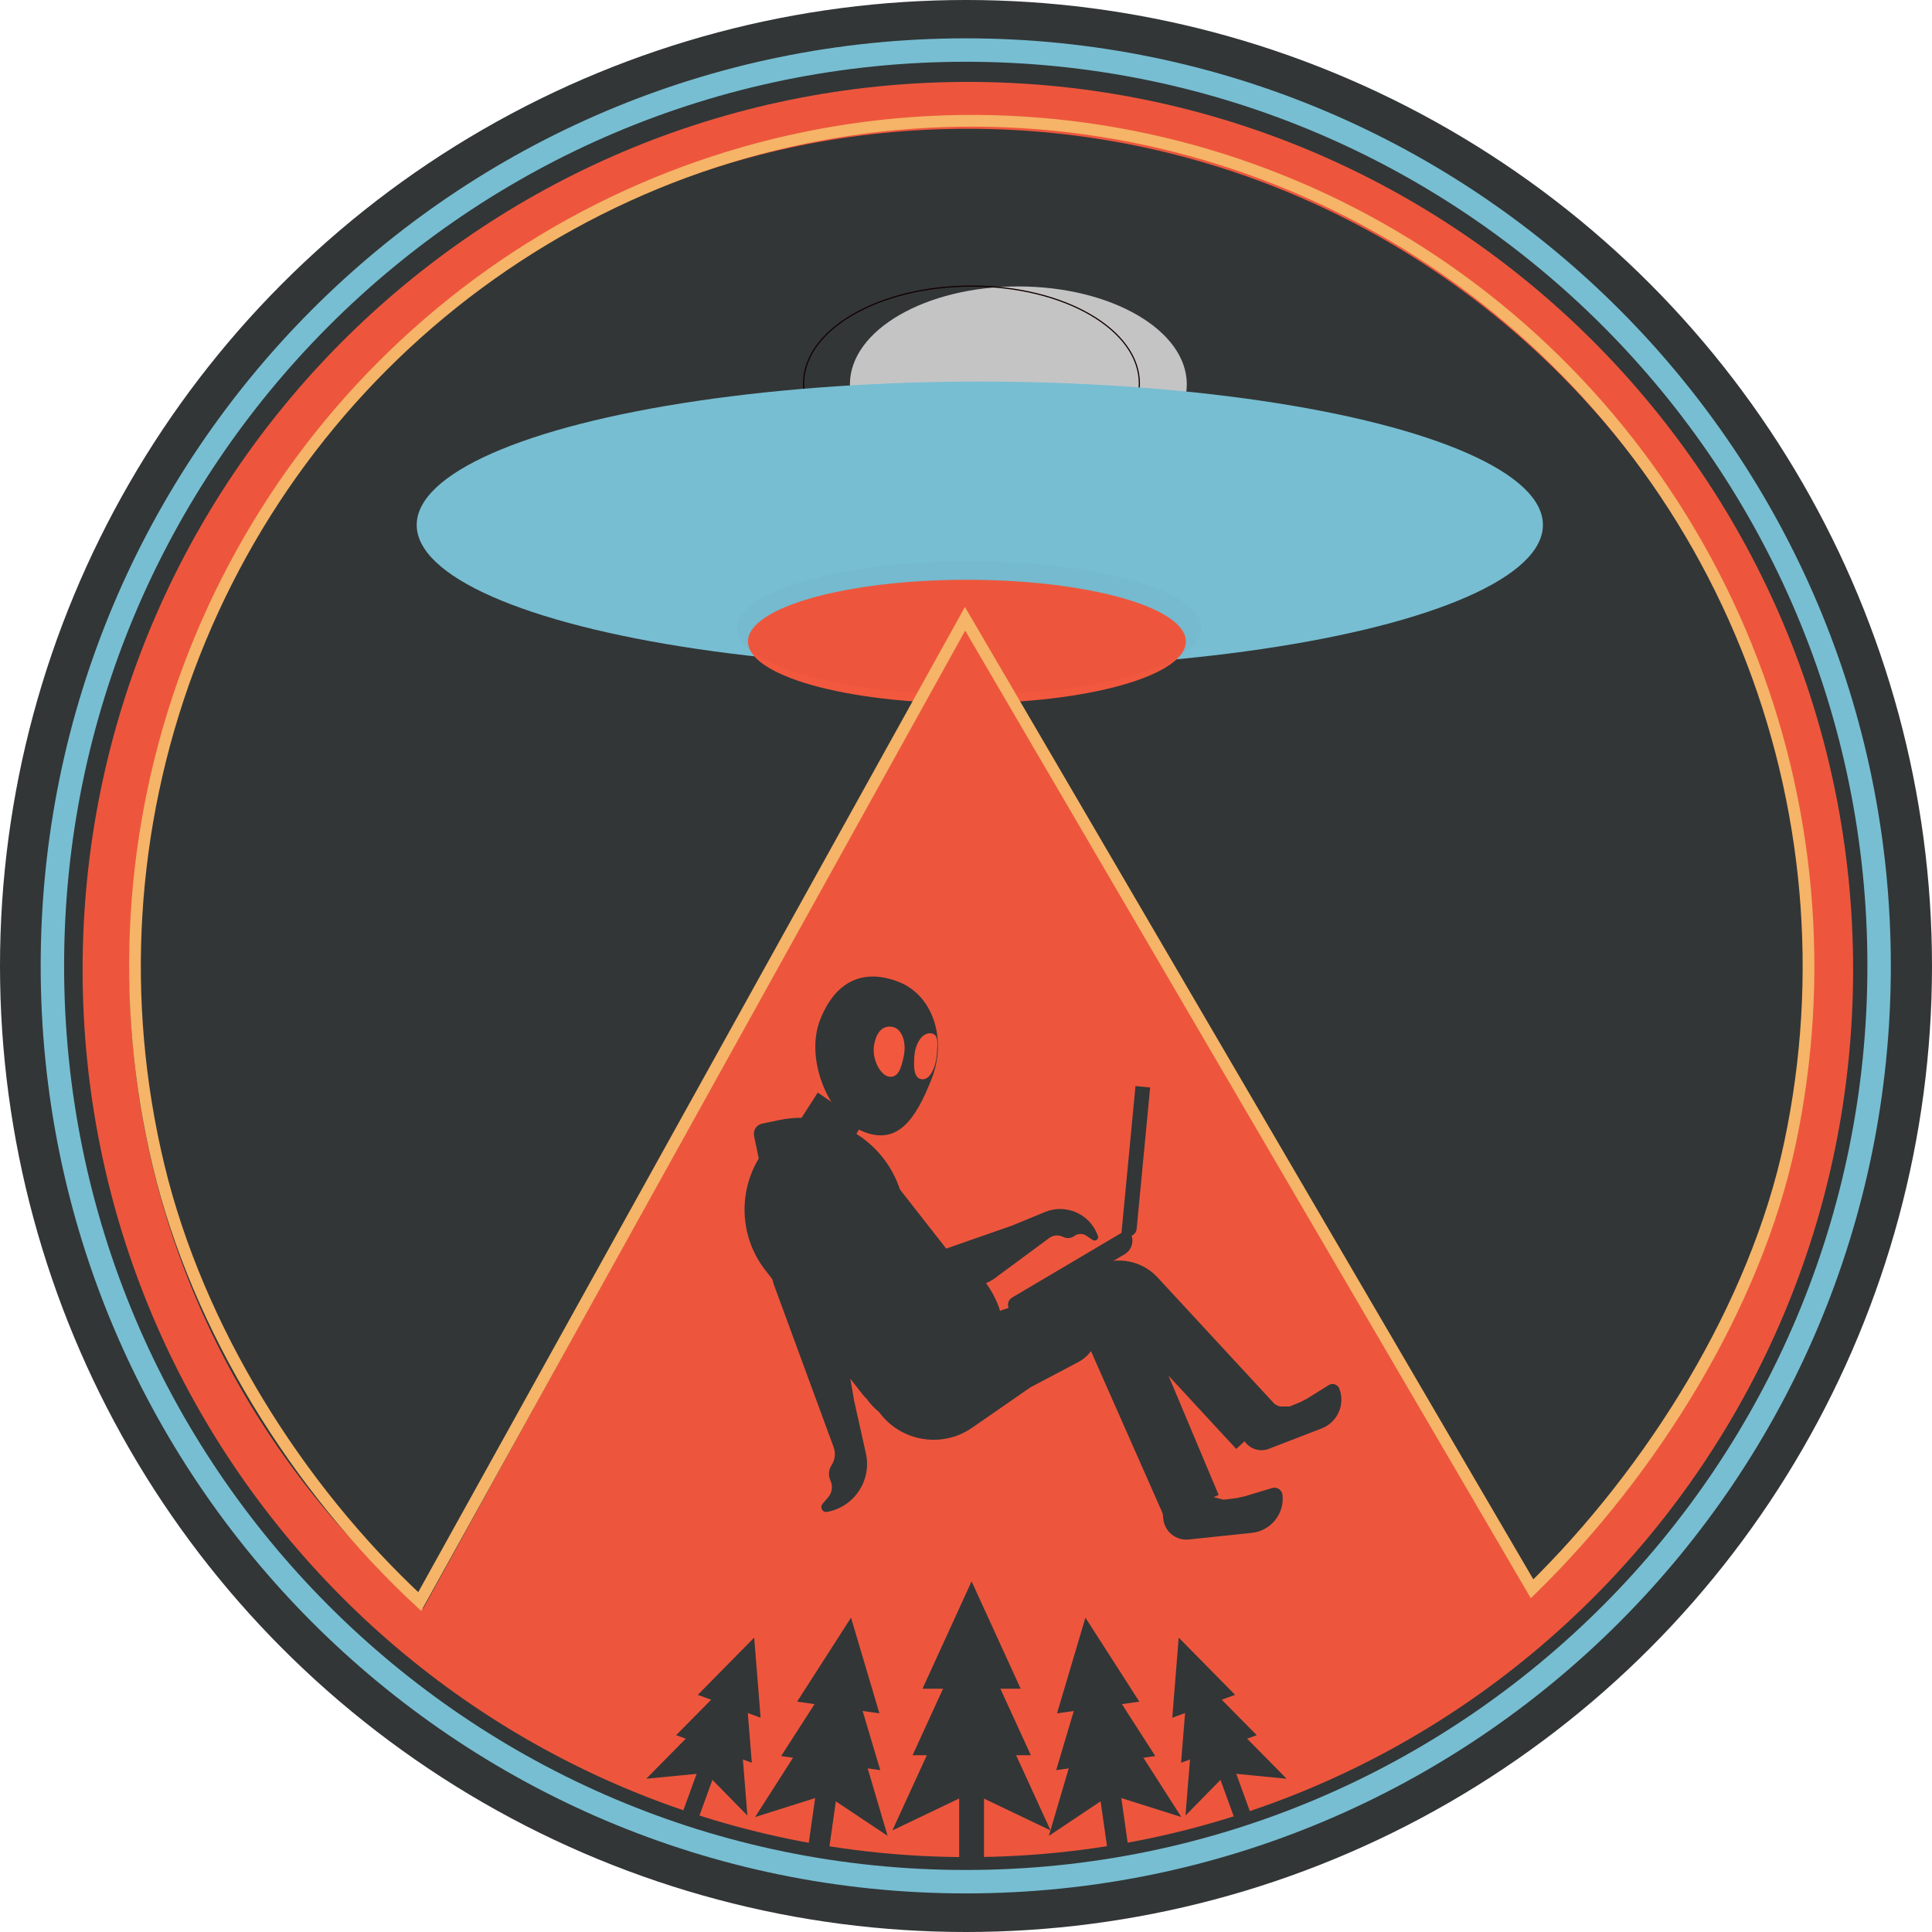<svg width="2858" height="2858" viewBox="0 0 2858 2858" fill="none" xmlns="http://www.w3.org/2000/svg">
<circle cx="1429" cy="1429" r="1429" fill="#323637"/>
<g filter="url(#filter0_i_102_2)">
<ellipse cx="1437.13" cy="567.218" rx="249.19" ry="144.87" fill="#C4C4C4"/>
</g>
<path d="M1685.45 567.218C1685.45 606.785 1657.86 642.768 1612.9 668.907C1567.96 695.034 1505.82 711.221 1437.13 711.221C1368.44 711.221 1306.3 695.034 1261.36 668.907C1216.4 642.768 1188.8 606.785 1188.8 567.218C1188.8 527.651 1216.4 491.668 1261.36 465.528C1306.3 439.402 1368.44 423.214 1437.13 423.214C1505.82 423.214 1567.96 439.402 1612.9 465.528C1657.86 491.668 1685.45 527.651 1685.45 567.218Z" stroke="#120000" stroke-width="1.733"/>
<g filter="url(#filter1_i_102_2)">
<ellipse cx="1428.64" cy="776.552" rx="833.003" ry="212.106" fill="#77BED2"/>
</g>
<g filter="url(#filter2_i_102_2)">
<ellipse cx="1428.64" cy="931.644" rx="323.878" ry="91.324" fill="#F2583E"/>
</g>
<g filter="url(#filter3_i_102_2)">
<path d="M1775.39 911.72C1775.39 966.272 1621.62 1010.5 1431.93 1010.5C1242.24 1010.5 1088.47 966.272 1088.47 911.72C1088.47 857.168 1242.24 812.945 1431.93 812.945C1621.62 812.945 1775.39 857.168 1775.39 911.72Z" fill="black" fill-opacity="0.02"/>
</g>
<path d="M2706.65 1434.19C2706.65 2140.29 2135.77 2712.54 1431.76 2712.54C727.74 2712.54 156.866 2140.29 156.866 1434.19C156.866 728.083 727.74 155.83 1431.76 155.83C2135.77 155.83 2706.65 728.083 2706.65 1434.19Z" stroke="#ED563D" stroke-width="69.316"/>
<path d="M2779.78 1428.81C2779.78 2177.08 2174.81 2783.59 1428.64 2783.59C682.469 2783.59 77.5 2177.08 77.5 1428.81C77.5 680.547 682.469 74.036 1428.64 74.036C2174.81 74.036 2779.78 680.547 2779.78 1428.81Z" stroke="#77BED2" stroke-width="34.658"/>
<path d="M1428.64 924.195L2298.55 2401.49L2016.09 2566.46L1716.99 2664.2L1430.37 2685.86L1142.19 2653.97L860.594 2566.46L613.83 2401.49L1428.64 924.195Z" fill="#ED563D"/>
<g filter="url(#filter4_i_102_2)">
<path d="M1357.64 1592.59C1334.07 1652.35 1307.49 1689.96 1257.37 1670.2C1207.26 1650.43 1169.45 1564.14 1193.01 1504.38C1216.58 1444.62 1259.45 1428.84 1309.56 1448.61C1359.68 1468.37 1381.2 1532.84 1357.64 1592.59Z" fill="#323637"/>
</g>
<g filter="url(#filter5_i_102_2)">
<path d="M1316.95 1556.68C1313.11 1577.23 1307.76 1591.04 1294.58 1588.57C1281.41 1586.11 1269.03 1561.81 1272.87 1541.26C1276.72 1520.71 1286.87 1512.55 1300.05 1515.01C1313.23 1517.48 1320.8 1536.13 1316.95 1556.68Z" fill="#F2583E"/>
</g>
<g filter="url(#filter6_i_102_2)">
<path d="M1332.36 1558.38C1330.97 1577.92 1332.37 1591.7 1344.03 1592.53C1355.69 1593.37 1364.26 1574.51 1365.65 1554.97C1367.05 1535.43 1367.67 1525.34 1356 1524.51C1344.34 1523.67 1333.76 1538.84 1332.36 1558.38Z" fill="#F2583E"/>
</g>
<path d="M1132.5 1879.48C1082.73 1815.91 1093.91 1724.03 1157.47 1674.26C1194.1 1645.58 1247.04 1652.02 1275.71 1688.65L1478.05 1947.06L1322.08 2069.18C1308.03 2080.19 1287.72 2077.71 1276.72 2063.66L1132.5 1879.48Z" fill="#323637"/>
<path d="M1153.02 1656.85C1236.55 1639.43 1318.39 1693.01 1335.82 1776.54C1345.86 1824.67 1314.98 1871.82 1266.86 1881.86L1162.06 1903.73L1115.47 1680.38C1113.74 1672.07 1119.06 1663.94 1127.37 1662.2L1153.02 1656.85Z" fill="#323637"/>
<path d="M1270.26 1899.53L1361.83 1860.44L1413.89 1842.06L1497.36 1812.92L1545.76 1792.94C1576.29 1780.34 1611.22 1795.24 1623.26 1826L1624.09 1828.14C1625.32 1831.26 1623.24 1834.69 1619.91 1835.06C1618.52 1835.21 1617.13 1834.87 1615.97 1834.08L1607.15 1828.07C1601.7 1824.37 1594.5 1824.51 1589.21 1828.44C1584.75 1831.74 1578.86 1832.41 1573.78 1830.19L1571.59 1829.23C1565.16 1826.42 1557.72 1827.25 1552.07 1831.42L1471.21 1891.17C1467.53 1893.88 1463.53 1896.12 1459.29 1897.83L1295.42 1963.86L1270.26 1899.53Z" fill="#323637"/>
<path d="M1199.18 1747.15L1230.14 1879.17L1243.09 1953.24L1263.48 2071.91L1280.92 2150.02C1289.68 2189.28 1264.58 2228.11 1225.18 2236.22L1223.63 2236.54C1219.12 2237.47 1214.93 2233.94 1215.08 2229.34C1215.14 2227.47 1215.84 2225.68 1217.06 2224.26L1225.07 2215C1231.01 2208.11 1232.35 2198.36 1228.47 2190.13C1225.25 2183.3 1225.59 2175.33 1229.36 2168.79L1231.07 2165.85C1235.45 2158.26 1236.24 2149.12 1233.22 2140.89L1145.05 1901.09C1144.08 1898.46 1143.32 1895.75 1142.77 1892.99L1117.11 1764.05L1199.18 1747.15Z" fill="#323637"/>
<path d="M1275.82 1661.47L1259.19 1691.21C1257.53 1694.2 1255.58 1697.01 1253.38 1699.63L1242.69 1712.35L1220.28 1738.48C1220.08 1738.71 1219.9 1738.95 1219.75 1739.21C1207.43 1759.53 1180.57 1765.34 1160.96 1751.92L1133.89 1733.41C1132.69 1732.59 1132.97 1730.76 1134.35 1730.34C1134.78 1730.2 1135.24 1730.22 1135.65 1730.38L1152.07 1736.8C1154.27 1737.66 1156.62 1735.92 1156.44 1733.56C1156.27 1731.34 1158.36 1729.62 1160.51 1730.22L1165.57 1731.64C1170.16 1732.93 1174.65 1729.27 1174.3 1724.51L1171.61 1687.78C1171.1 1680.72 1172.88 1673.69 1176.7 1667.73L1209.69 1616.24L1275.82 1661.47Z" fill="#323637"/>
<path d="M1981.25 2054.18C1990.31 2077.61 1978.66 2103.95 1955.23 2113.01L1877.07 2143.23C1861.42 2149.29 1843.82 2141.5 1837.76 2125.84L1828.94 2103.02C1828.23 2101.19 1829.12 2099.12 1830.95 2098.39L1883.23 2077.34C1884.3 2076.91 1885.52 2077 1886.51 2077.6L1887.77 2078.35L1889.75 2079.2L1891.79 2080.11C1892.12 2080.26 1892.48 2080.35 1892.83 2080.4L1894.56 2080.61L1897.1 2080.61L1899.37 2080.61L1901.49 2080.61L1903.61 2080.61L1905.59 2080.61L1906.89 2080.61C1907.34 2080.61 1907.79 2080.53 1908.21 2080.37L1911.25 2079.2L1924.27 2073.82L1933.89 2068.73L1965.62 2048.96C1971.31 2045.41 1978.83 2047.93 1981.25 2054.18Z" fill="#323637"/>
<path d="M1897.25 2211.51C1900.18 2239.53 1879.84 2264.63 1851.82 2267.56L1758.34 2277.35C1739.62 2279.32 1722.85 2265.72 1720.88 2247L1717.99 2219.37C1717.78 2217.36 1719.22 2215.55 1721.23 2215.31L1784.56 2207.8C1785.71 2207.66 1786.86 2208.07 1787.66 2208.9L1788.95 2210.25L1790.85 2211.75L1792.85 2213.37C1793.13 2213.6 1793.44 2213.79 1793.78 2213.93L1795.64 2214.69L1798.4 2215.44L1800.85 2216.1L1803.14 2216.72L1805.44 2217.35L1807.59 2217.93L1809.07 2218.33C1809.51 2218.45 1809.96 2218.48 1810.41 2218.44L1814.13 2218.06L1829.8 2216.05L1841.71 2213.36L1881.86 2201.27C1889.06 2199.1 1896.46 2204.02 1897.25 2211.51Z" fill="#323637"/>
<path d="M1505.85 1948.73C1503.58 1950.06 1500.66 1949.31 1499.33 1947.05L1492.79 1936C1489.42 1930.3 1491.31 1922.95 1497.01 1919.58L1668.74 1818.02L1671.94 1823.43C1678.49 1834.51 1674.82 1848.8 1663.75 1855.35L1505.85 1948.73Z" fill="#323637"/>
<path d="M1659.05 1823.18C1658.8 1825.8 1660.71 1828.12 1663.33 1828.37L1668.35 1828.85C1674.94 1829.48 1680.79 1824.65 1681.42 1818.06L1701.41 1608.68L1679.72 1606.61L1659.05 1823.18Z" fill="#323637"/>
<path d="M1373.12 2009.97C1371.3 2006.77 1372.41 2002.7 1375.61 2000.88L1599.85 1872.85C1605.6 1869.56 1612.92 1871.56 1616.21 1877.31L1649.58 1935.77L1472.22 2037.04C1437.38 2056.93 1393.01 2044.81 1373.12 2009.97Z" fill="#323637"/>
<path d="M1387.84 2068.8C1387.03 2067.38 1387.52 2065.58 1388.94 2064.77L1623.13 1931.06C1625.17 1929.9 1627.76 1930.6 1628.92 1932.64C1637.32 1947.36 1634.28 1965.95 1621.61 1977.21L1612.03 1985.74L1584.3 2005.55L1430.11 2081.72C1414.82 2089.27 1396.29 2083.61 1387.84 2068.8Z" fill="#323637"/>
<path d="M1278.64 2064.21L1474.11 1942.08C1496.51 1928.09 1526.02 1934.9 1540.02 1957.3C1556.21 1983.22 1546.66 2017.45 1519.39 2031.25L1471.61 2055.43L1419.53 2092.4C1373.21 2125.3 1308.75 2112.4 1278.64 2064.21Z" fill="#323637"/>
<path d="M1296.41 2082.89L1549.03 1925.05C1571.65 1910.92 1601.44 1917.8 1615.57 1940.42C1631.73 1966.28 1622.53 2000.41 1595.57 2014.65L1524.18 2052.36L1438 2112.07C1391.13 2144.54 1326.63 2131.25 1296.41 2082.89Z" fill="#323637"/>
<path d="M1464.61 2057.31L1290.21 1948.24C1259.75 1929.2 1250.5 1889.07 1269.55 1858.61L1282.58 1837.77C1298.82 1811.81 1334.43 1806.53 1357.5 1826.67L1414.32 1858.87C1484.51 1898.64 1507.39 1988.91 1464.61 2057.31Z" fill="#323637"/>
<path d="M1672.54 1932.7C1678.64 1930.14 1685.66 1933.01 1688.23 1939.11L1802.76 2211.54L1722.78 2245.17L1609.62 1989.05L1606.14 1973.23C1604.67 1966.54 1608.18 1959.76 1614.5 1957.1L1672.54 1932.7Z" fill="#323637"/>
<path d="M1654.01 1933.06C1656.53 1933.15 1658.51 1935.27 1658.42 1937.79L1657.28 1970.15L1623.11 1968.95L1623.36 1961.62C1623.94 1945.27 1637.66 1932.49 1654.01 1933.06Z" fill="#323637"/>
<path d="M1602.6 1885.39C1634.1 1856.27 1683.23 1858.19 1712.35 1889.68L1892.48 2084.5L1828.77 2143.4L1595.92 1891.57L1602.6 1885.39Z" fill="#323637"/>
<path d="M1437.27 2339.3L1509.9 2498.12H1364.63L1437.27 2339.3Z" fill="#323637"/>
<path d="M1437.44 2405.49L1524.93 2596.54H1349.95L1437.44 2405.49Z" fill="#323637"/>
<path d="M1437.09 2452.28L1554.06 2707.71L1437.09 2651.79L1320.12 2707.71L1437.09 2452.28Z" fill="#323637"/>
<rect x="1418.9" y="2581.21" width="36.737" height="166.705" fill="#323637"/>
<path d="M1258.92 2392.99L1300.91 2534.56L1179.15 2517.25L1258.92 2392.99Z" fill="#323637"/>
<path d="M1251.54 2448.51L1302.15 2618.57L1155.54 2597.73L1251.54 2448.51Z" fill="#323637"/>
<path d="M1245.55 2487.05L1313.03 2715.82L1221.7 2654.86L1117 2687.95L1245.55 2487.05Z" fill="#323637"/>
<rect x="1215.22" y="2593.84" width="31" height="141" transform="rotate(8.09 1215.22 2593.84)" fill="#323637"/>
<path d="M1605.65 2392.99L1563.66 2534.56L1685.41 2517.25L1605.65 2392.99Z" fill="#323637"/>
<path d="M1613.03 2448.51L1562.42 2618.57L1709.03 2597.73L1613.03 2448.51Z" fill="#323637"/>
<path d="M1619.01 2487.05L1551.54 2715.82L1642.87 2654.86L1747.57 2687.95L1619.01 2487.05Z" fill="#323637"/>
<rect width="31" height="141" transform="matrix(-0.99 0.141 0.141 0.99 1649.35 2593.84)" fill="#323637"/>
<path d="M1743.65 2422.52L1827.08 2507.2L1734.16 2541.02L1743.65 2422.52Z" fill="#323637"/>
<path d="M1758.64 2465.02L1859.08 2566.85L1747.15 2607.59L1758.64 2465.02Z" fill="#323637"/>
<path d="M1769.02 2495.13L1903.31 2631.28L1815.47 2622.74L1753.67 2685.74L1769.02 2495.13Z" fill="#323637"/>
<rect x="1786.89" y="2582.02" width="25.007" height="113.473" transform="rotate(-20 1786.89 2582.02)" fill="#323637"/>
<path d="M1115.66 2422.52L1032.23 2507.2L1125.15 2541.02L1115.66 2422.52Z" fill="#323637"/>
<path d="M1100.67 2465.02L1000.23 2566.85L1112.16 2607.59L1100.67 2465.02Z" fill="#323637"/>
<path d="M1090.28 2495.13L956 2631.28L1043.84 2622.74L1105.64 2685.74L1090.28 2495.13Z" fill="#323637"/>
<rect width="25.007" height="113.473" transform="matrix(-0.94 -0.342 -0.342 0.94 1072.42 2582.02)" fill="#323637"/>
<path d="M1420.22 928.67L620.898 2369.17C439.751 2201.09 292.445 1965 234.631 1724.48C175.916 1480.21 191.414 1223.74 279.101 988.512C366.788 753.281 522.591 550.216 726.18 405.783C929.767 261.351 1171.7 182.251 1420.42 178.784C1669.15 175.316 1913.15 247.643 2120.6 386.344C2328.05 525.046 2489.34 723.69 2583.42 956.386C2677.5 1189.08 2699.99 1445.02 2647.97 1690.83C2596.79 1932.67 2443.41 2176.98 2266.41 2350.32L1435.28 928.501L1427.6 915.37L1420.22 928.67Z" stroke="#F5B467" stroke-width="17.329"/>
<defs>
<filter id="filter0_i_102_2" x="1187.94" y="422.348" width="499.767" height="291.126" filterUnits="userSpaceOnUse" color-interpolation-filters="sRGB">
<feFlood flood-opacity="0" result="BackgroundImageFix"/>
<feBlend mode="normal" in="SourceGraphic" in2="BackgroundImageFix" result="shape"/>
<feColorMatrix in="SourceAlpha" type="matrix" values="0 0 0 0 0 0 0 0 0 0 0 0 0 0 0 0 0 0 127 0" result="hardAlpha"/>
<feOffset dx="69.316" dy="1.386"/>
<feGaussianBlur stdDeviation="0.693"/>
<feComposite in2="hardAlpha" operator="arithmetic" k2="-1" k3="1"/>
<feColorMatrix type="matrix" values="0 0 0 0 0 0 0 0 0 0 0 0 0 0 0 0 0 0 0.2 0"/>
<feBlend mode="normal" in2="shape" result="effect1_innerShadow_102_2"/>
</filter>
<filter id="filter1_i_102_2" x="595.635" y="564.445" width="1677.79" height="424.213" filterUnits="userSpaceOnUse" color-interpolation-filters="sRGB">
<feFlood flood-opacity="0" result="BackgroundImageFix"/>
<feBlend mode="normal" in="SourceGraphic" in2="BackgroundImageFix" result="shape"/>
<feColorMatrix in="SourceAlpha" type="matrix" values="0 0 0 0 0 0 0 0 0 0 0 0 0 0 0 0 0 0 127 0" result="hardAlpha"/>
<feMorphology radius="10.397" operator="erode" in="SourceAlpha" result="effect1_innerShadow_102_2"/>
<feOffset dx="20.795"/>
<feGaussianBlur stdDeviation="0.693"/>
<feComposite in2="hardAlpha" operator="arithmetic" k2="-1" k3="1"/>
<feColorMatrix type="matrix" values="0 0 0 0 0 0 0 0 0 0 0 0 0 0 0 0 0 0 0.2 0"/>
<feBlend mode="normal" in2="shape" result="effect1_innerShadow_102_2"/>
</filter>
<filter id="filter2_i_102_2" x="1104.76" y="840.32" width="649.489" height="199.976" filterUnits="userSpaceOnUse" color-interpolation-filters="sRGB">
<feFlood flood-opacity="0" result="BackgroundImageFix"/>
<feBlend mode="normal" in="SourceGraphic" in2="BackgroundImageFix" result="shape"/>
<feColorMatrix in="SourceAlpha" type="matrix" values="0 0 0 0 0 0 0 0 0 0 0 0 0 0 0 0 0 0 127 0" result="hardAlpha"/>
<feMorphology radius="34.658" operator="erode" in="SourceAlpha" result="effect1_innerShadow_102_2"/>
<feOffset dx="1.733" dy="17.329"/>
<feGaussianBlur stdDeviation="0.693"/>
<feComposite in2="hardAlpha" operator="arithmetic" k2="-1" k3="1"/>
<feColorMatrix type="matrix" values="0 0 0 0 0 0 0 0 0 0 0 0 0 0 0 0 0 0 0.5 0"/>
<feBlend mode="normal" in2="shape" result="effect1_innerShadow_102_2"/>
</filter>
<filter id="filter3_i_102_2" x="1088.47" y="812.945" width="688.306" height="198.936" filterUnits="userSpaceOnUse" color-interpolation-filters="sRGB">
<feFlood flood-opacity="0" result="BackgroundImageFix"/>
<feBlend mode="normal" in="SourceGraphic" in2="BackgroundImageFix" result="shape"/>
<feColorMatrix in="SourceAlpha" type="matrix" values="0 0 0 0 0 0 0 0 0 0 0 0 0 0 0 0 0 0 127 0" result="hardAlpha"/>
<feOffset dx="1.733" dy="17.329"/>
<feGaussianBlur stdDeviation="0.693"/>
<feComposite in2="hardAlpha" operator="arithmetic" k2="-1" k3="1"/>
<feColorMatrix type="matrix" values="0 0 0 0 0 0 0 0 0 0 0 0 0 0 0 0 0 0 0.2 0"/>
<feBlend mode="normal" in2="shape" result="effect1_innerShadow_102_2"/>
</filter>
<filter id="filter4_i_102_2" x="1185.83" y="1440.54" width="185.414" height="239.015" filterUnits="userSpaceOnUse" color-interpolation-filters="sRGB">
<feFlood flood-opacity="0" result="BackgroundImageFix"/>
<feBlend mode="normal" in="SourceGraphic" in2="BackgroundImageFix" result="shape"/>
<feColorMatrix in="SourceAlpha" type="matrix" values="0 0 0 0 0 0 0 0 0 0 0 0 0 0 0 0 0 0 127 0" result="hardAlpha"/>
<feOffset dx="20.261" dy="4.052"/>
<feGaussianBlur stdDeviation="2.026"/>
<feComposite in2="hardAlpha" operator="arithmetic" k2="-1" k3="1"/>
<feColorMatrix type="matrix" values="0 0 0 0 0 0 0 0 0 0 0 0 0 0 0 0 0 0 0.25 0"/>
<feBlend mode="normal" in2="shape" result="effect1_innerShadow_102_2"/>
</filter>
<filter id="filter5_i_102_2" x="1272.16" y="1514.59" width="49.844" height="78.323" filterUnits="userSpaceOnUse" color-interpolation-filters="sRGB">
<feFlood flood-opacity="0" result="BackgroundImageFix"/>
<feBlend mode="normal" in="SourceGraphic" in2="BackgroundImageFix" result="shape"/>
<feColorMatrix in="SourceAlpha" type="matrix" values="0 0 0 0 0 0 0 0 0 0 0 0 0 0 0 0 0 0 127 0" result="hardAlpha"/>
<feOffset dx="20.261" dy="4.052"/>
<feGaussianBlur stdDeviation="2.026"/>
<feComposite in2="hardAlpha" operator="arithmetic" k2="-1" k3="1"/>
<feColorMatrix type="matrix" values="0 0 0 0 0 0 0 0 0 0 0 0 0 0 0 0 0 0 0.25 0"/>
<feBlend mode="normal" in2="shape" result="effect1_innerShadow_102_2"/>
</filter>
<filter id="filter6_i_102_2" x="1331.92" y="1524.47" width="38.519" height="72.14" filterUnits="userSpaceOnUse" color-interpolation-filters="sRGB">
<feFlood flood-opacity="0" result="BackgroundImageFix"/>
<feBlend mode="normal" in="SourceGraphic" in2="BackgroundImageFix" result="shape"/>
<feColorMatrix in="SourceAlpha" type="matrix" values="0 0 0 0 0 0 0 0 0 0 0 0 0 0 0 0 0 0 127 0" result="hardAlpha"/>
<feOffset dx="20.261" dy="4.052"/>
<feGaussianBlur stdDeviation="2.026"/>
<feComposite in2="hardAlpha" operator="arithmetic" k2="-1" k3="1"/>
<feColorMatrix type="matrix" values="0 0 0 0 0 0 0 0 0 0 0 0 0 0 0 0 0 0 0.25 0"/>
<feBlend mode="normal" in2="shape" result="effect1_innerShadow_102_2"/>
</filter>
</defs>
</svg>
